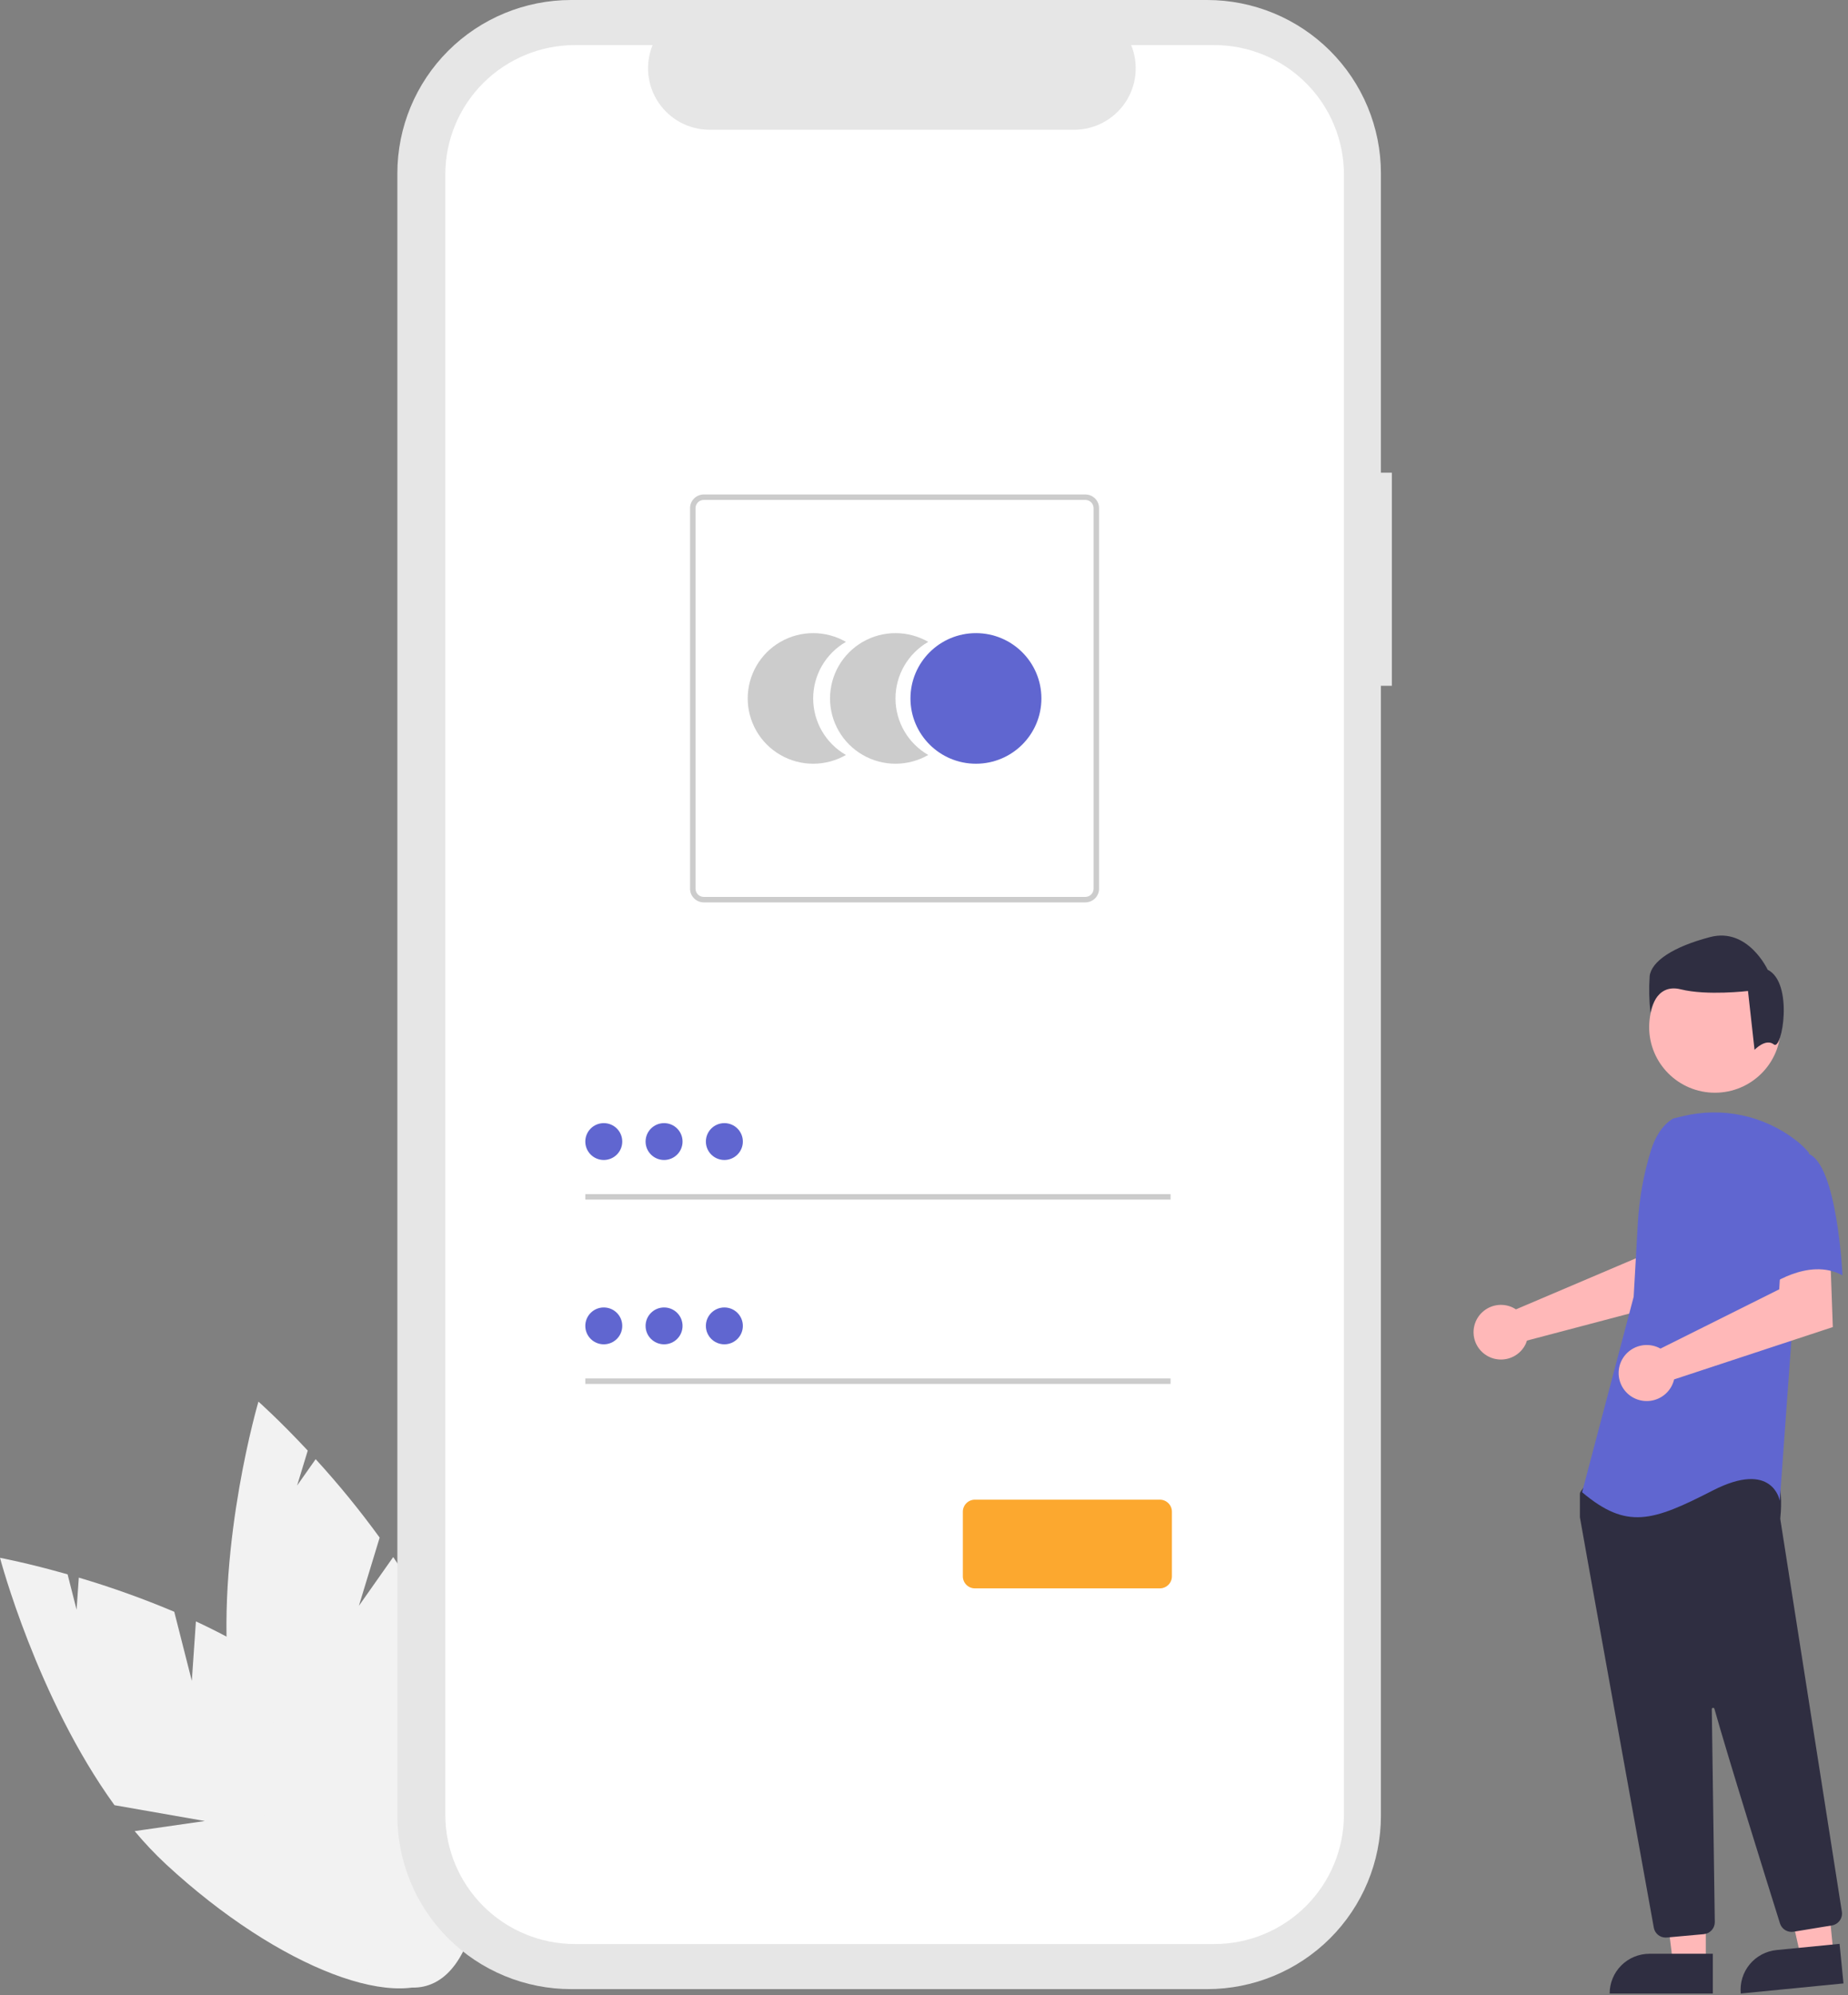 <svg width="126" height="136" viewBox="0 0 126 136" fill="none" xmlns="http://www.w3.org/2000/svg">
    <rect x="0" y="0" width="126" height="136" fill="#808080" stroke="none"/>
    <path d="M13.079 114.568L11.881 109.858C9.757 108.961 7.584 108.184 5.373 107.53L5.222 109.719L4.609 107.308C1.866 106.526 0 106.182 0 106.182C0 106.182 2.52 115.737 7.806 123.042L13.966 124.121L9.181 124.809C9.846 125.607 10.56 126.362 11.32 127.07C19.01 134.187 27.575 137.452 30.451 134.363C33.326 131.274 29.424 123.001 21.734 115.886C19.35 113.68 16.355 111.909 13.358 110.515L13.079 114.568Z" fill="#F2F2F2"/>
    <path d="M24.47 109.452L25.886 104.803C24.533 102.941 23.076 101.156 21.522 99.457L20.258 101.252L20.983 98.872C19.04 96.79 17.621 95.534 17.621 95.534C17.621 95.534 14.825 105.013 15.563 113.99L20.276 118.088L15.822 116.211C15.978 117.237 16.199 118.252 16.482 119.25C19.376 129.305 25.015 136.514 29.078 135.352C33.141 134.19 34.089 125.097 31.196 115.042C30.299 111.924 28.653 108.866 26.81 106.128L24.47 109.452Z" fill="#F2F2F2"/>
    <path d="M94.9 32.218H94.153V11.812C94.153 10.26 93.847 8.724 93.251 7.291C92.656 5.858 91.783 4.556 90.683 3.459C89.583 2.363 88.277 1.493 86.84 0.899C85.402 0.306 83.862 0 82.306 0H38.94C35.798 0 32.785 1.244 30.563 3.459C28.342 5.675 27.093 8.679 27.093 11.812V123.768C27.093 125.319 27.4 126.855 27.995 128.288C28.591 129.721 29.463 131.023 30.563 132.12C31.663 133.217 32.969 134.087 34.407 134.68C35.844 135.274 37.385 135.579 38.94 135.579H82.306C85.448 135.579 88.461 134.335 90.683 132.12C92.905 129.905 94.153 126.9 94.153 123.768V46.745H94.9L94.9 32.218Z" fill="#E6E6E6"/>
    <path d="M82.784 3.072H77.124C77.384 3.708 77.484 4.399 77.413 5.082C77.343 5.766 77.105 6.422 76.72 6.992C76.336 7.563 75.817 8.03 75.208 8.353C74.6 8.676 73.921 8.845 73.232 8.845H48.388C47.699 8.845 47.02 8.676 46.412 8.353C45.803 8.03 45.284 7.562 44.9 6.992C44.515 6.422 44.277 5.766 44.207 5.082C44.137 4.398 44.236 3.708 44.496 3.072H39.209C36.863 3.072 34.613 4.001 32.953 5.655C31.294 7.309 30.362 9.553 30.362 11.893V123.686C30.362 126.026 31.294 128.269 32.953 129.923C34.613 131.578 36.863 132.507 39.209 132.507H82.784C85.13 132.507 87.381 131.578 89.04 129.923C90.699 128.269 91.631 126.026 91.631 123.686V123.686V11.892C91.631 9.553 90.699 7.309 89.04 5.655C87.381 4.001 85.13 3.072 82.784 3.072V3.072Z" fill="white"/>
    <path d="M55.444 47.605C55.444 46.823 55.65 46.056 56.042 45.379C56.434 44.702 56.998 44.141 57.677 43.75C56.999 43.359 56.229 43.154 55.445 43.154C54.661 43.154 53.891 43.359 53.213 43.75C52.534 44.14 51.97 44.702 51.578 45.379C51.187 46.056 50.98 46.823 50.98 47.605C50.98 48.386 51.187 49.154 51.578 49.83C51.97 50.507 52.534 51.069 53.213 51.459C53.891 51.85 54.661 52.056 55.445 52.056C56.229 52.055 56.999 51.85 57.677 51.459C56.998 51.069 56.434 50.507 56.042 49.83C55.65 49.154 55.444 48.386 55.444 47.605Z" fill="#CCCCCC"/>
    <path d="M61.056 47.605C61.056 46.823 61.263 46.056 61.655 45.379C62.047 44.702 62.61 44.141 63.289 43.75C62.611 43.359 61.841 43.154 61.057 43.154C60.273 43.154 59.504 43.359 58.825 43.75C58.146 44.14 57.583 44.702 57.191 45.379C56.799 46.056 56.593 46.823 56.593 47.605C56.593 48.386 56.799 49.154 57.191 49.83C57.583 50.507 58.146 51.069 58.825 51.459C59.504 51.85 60.273 52.056 61.057 52.056C61.841 52.055 62.611 51.85 63.289 51.459C62.611 51.069 62.047 50.507 61.655 49.83C61.263 49.154 61.056 48.386 61.056 47.605Z" fill="#CCCCCC"/>
    <path d="M66.541 52.056C69.007 52.056 71.005 50.063 71.005 47.605C71.005 45.146 69.007 43.154 66.541 43.154C64.076 43.154 62.077 45.146 62.077 47.605C62.077 50.063 64.076 52.056 66.541 52.056Z" fill="#6066D0"/>
    <path d="M74.002 61.507H47.983C47.736 61.506 47.498 61.408 47.323 61.233C47.148 61.059 47.049 60.822 47.049 60.575V34.634C47.049 34.387 47.148 34.15 47.323 33.976C47.498 33.801 47.736 33.703 47.983 33.703H74.002C74.25 33.703 74.487 33.801 74.662 33.976C74.838 34.15 74.936 34.387 74.936 34.634V60.575C74.936 60.822 74.838 61.059 74.662 61.233C74.487 61.408 74.25 61.506 74.002 61.507ZM47.983 34.075C47.835 34.075 47.692 34.134 47.587 34.239C47.482 34.344 47.423 34.486 47.423 34.634V60.575C47.423 60.724 47.482 60.865 47.587 60.97C47.692 61.075 47.835 61.134 47.983 61.134H74.002C74.151 61.134 74.293 61.075 74.398 60.97C74.503 60.865 74.562 60.724 74.563 60.575V34.634C74.562 34.486 74.503 34.344 74.398 34.239C74.293 34.134 74.151 34.075 74.002 34.075H47.983Z" fill="#CCCCCC"/>
    <path d="M79.812 81.392H39.907V81.764H79.812V81.392Z" fill="#CCCCCC"/>
    <path d="M41.167 79.065C41.863 79.065 42.427 78.503 42.427 77.809C42.427 77.115 41.863 76.552 41.167 76.552C40.471 76.552 39.907 77.115 39.907 77.809C39.907 78.503 40.471 79.065 41.167 79.065Z" fill="#6066D0"/>
    <path d="M79.812 93.956H39.907V94.328H79.812V93.956Z" fill="#CCCCCC"/>
    <path d="M41.167 91.629C41.863 91.629 42.427 91.067 42.427 90.373C42.427 89.679 41.863 89.116 41.167 89.116C40.471 89.116 39.907 89.679 39.907 90.373C39.907 91.067 40.471 91.629 41.167 91.629Z" fill="#6066D0"/>
    <path d="M79.081 108.263H66.47C66.252 108.263 66.044 108.176 65.89 108.023C65.736 107.869 65.649 107.661 65.649 107.444V103.037C65.649 102.819 65.736 102.611 65.89 102.458C66.044 102.304 66.252 102.218 66.47 102.217H79.081C79.299 102.218 79.508 102.304 79.662 102.458C79.816 102.611 79.903 102.819 79.903 103.037V107.444C79.903 107.661 79.816 107.869 79.662 108.023C79.508 108.176 79.299 108.263 79.081 108.263Z" fill="#FCA82F"/>
    <path d="M45.278 79.065C45.974 79.065 46.538 78.503 46.538 77.809C46.538 77.115 45.974 76.552 45.278 76.552C44.582 76.552 44.017 77.115 44.017 77.809C44.017 78.503 44.582 79.065 45.278 79.065Z" fill="#6066D0"/>
    <path d="M49.389 79.065C50.084 79.065 50.649 78.503 50.649 77.809C50.649 77.115 50.084 76.552 49.389 76.552C48.693 76.552 48.128 77.115 48.128 77.809C48.128 78.503 48.693 79.065 49.389 79.065Z" fill="#6066D0"/>
    <path d="M45.278 91.629C45.974 91.629 46.538 91.067 46.538 90.373C46.538 89.679 45.974 89.116 45.278 89.116C44.582 89.116 44.017 89.679 44.017 90.373C44.017 91.067 44.582 91.629 45.278 91.629Z" fill="#6066D0"/>
    <path d="M49.389 91.629C50.084 91.629 50.649 91.067 50.649 90.373C50.649 89.679 50.084 89.116 49.389 89.116C48.693 89.116 48.128 89.679 48.128 90.373C48.128 91.067 48.693 91.629 49.389 91.629Z" fill="#6066D0"/>
    <path d="M103.103 89.103C103.193 89.144 103.279 89.192 103.361 89.246L111.55 85.761L111.842 83.611L115.115 83.591L114.921 88.524L104.112 91.374C104.089 91.448 104.062 91.522 104.03 91.594C103.874 91.926 103.623 92.205 103.308 92.396C102.993 92.586 102.629 92.68 102.261 92.665C101.893 92.649 101.538 92.526 101.24 92.31C100.942 92.094 100.715 91.796 100.586 91.451C100.458 91.107 100.435 90.733 100.519 90.376C100.604 90.018 100.792 89.694 101.061 89.443C101.33 89.192 101.667 89.026 102.031 88.965C102.394 88.905 102.767 88.953 103.103 89.103Z" fill="#FFB8B8"/>
    <path d="M116.305 133.805H114.066L113.001 125.197L116.305 125.197L116.305 133.805Z" fill="#FFB8B8"/>
    <path d="M112.467 133.168H116.784V135.878H109.749C109.749 135.159 110.035 134.47 110.545 133.961C111.055 133.453 111.746 133.168 112.467 133.168Z" fill="#2F2E41"/>
    <path d="M125.01 133.175L122.783 133.393L120.876 124.931L124.164 124.608L125.01 133.175Z" fill="#FFB8B8"/>
    <path d="M121.129 132.915L125.425 132.493L125.692 135.19L118.69 135.878C118.655 135.524 118.691 135.166 118.794 134.825C118.898 134.485 119.068 134.168 119.294 133.893C119.521 133.618 119.799 133.39 120.114 133.222C120.429 133.054 120.774 132.95 121.129 132.915Z" fill="#2F2E41"/>
    <path d="M116.928 74.48C119.404 74.48 121.412 72.478 121.412 70.009C121.412 67.54 119.404 65.538 116.928 65.538C114.451 65.538 112.443 67.54 112.443 70.009C112.443 72.478 114.451 74.48 116.928 74.48Z" fill="#FFB8B8"/>
    <path d="M113.566 132.064C113.374 132.065 113.187 131.998 113.04 131.874C112.892 131.751 112.793 131.58 112.76 131.391C111.601 124.979 107.814 104.011 107.723 103.43C107.721 103.417 107.72 103.403 107.72 103.39V101.827C107.72 101.77 107.738 101.714 107.771 101.668L108.272 100.969C108.296 100.936 108.327 100.908 108.363 100.888C108.399 100.868 108.439 100.857 108.481 100.855C111.333 100.722 120.675 100.331 121.126 100.893C121.579 101.458 121.419 103.17 121.382 103.508L121.384 103.543L125.581 130.302C125.614 130.516 125.561 130.733 125.434 130.908C125.307 131.083 125.116 131.201 124.903 131.237L122.281 131.668C122.086 131.699 121.886 131.659 121.718 131.556C121.549 131.453 121.424 131.292 121.364 131.105C120.553 128.522 117.834 119.833 116.892 116.471C116.886 116.449 116.873 116.431 116.854 116.419C116.836 116.407 116.814 116.402 116.792 116.405C116.77 116.408 116.75 116.419 116.735 116.436C116.721 116.452 116.713 116.474 116.713 116.496C116.76 119.701 116.874 127.878 116.913 130.702L116.918 131.006C116.919 131.212 116.844 131.411 116.705 131.564C116.567 131.717 116.376 131.813 116.17 131.832L113.643 132.061C113.617 132.063 113.591 132.064 113.566 132.064Z" fill="#2F2E41"/>
    <path d="M114.082 76.238C113.299 76.702 112.831 77.554 112.562 78.422C112.064 80.028 111.765 81.688 111.67 83.366L111.386 88.39L107.87 101.71C110.918 104.281 112.675 103.697 116.777 101.594C120.879 99.492 121.348 102.295 121.348 102.295L122.168 90.962L123.34 78.577C123.077 78.261 122.779 77.975 122.452 77.726C121.369 76.886 120.109 76.302 118.766 76.019C117.424 75.735 116.035 75.759 114.703 76.088L114.082 76.238Z" fill="#6066D0"/>
    <path d="M112.94 91.793C113.034 91.829 113.126 91.871 113.214 91.921L121.311 87.88L121.446 85.691L124.786 85.462L124.965 90.452L114.144 94.02C114.055 94.398 113.854 94.74 113.565 95.001C113.277 95.261 112.916 95.428 112.531 95.48C112.145 95.531 111.753 95.464 111.406 95.288C111.059 95.112 110.775 94.834 110.59 94.493C110.406 94.151 110.33 93.761 110.372 93.376C110.415 92.99 110.575 92.627 110.83 92.334C111.085 92.041 111.423 91.832 111.8 91.735C112.177 91.639 112.575 91.659 112.94 91.793Z" fill="#FFB8B8"/>
    <path d="M123.281 78.633C125.274 79.335 125.624 86.93 125.624 86.93C123.281 85.644 120.468 87.748 120.468 87.748C120.468 87.748 119.882 85.761 119.179 83.191C118.966 82.468 118.941 81.703 119.105 80.967C119.269 80.232 119.617 79.55 120.116 78.984C120.116 78.984 121.289 77.932 123.281 78.633Z" fill="#6066D0"/>
    <path d="M120.949 71.191C120.39 70.746 119.628 71.556 119.628 71.556L119.181 67.545C119.181 67.545 116.387 67.878 114.599 67.433C112.811 66.988 112.532 69.049 112.532 69.049C112.439 68.217 112.421 67.378 112.476 66.542C112.587 65.539 114.04 64.537 116.61 63.868C119.181 63.199 120.522 66.096 120.522 66.096C122.31 66.988 121.507 71.637 120.949 71.191Z" fill="#2F2E41"/>
</svg>
